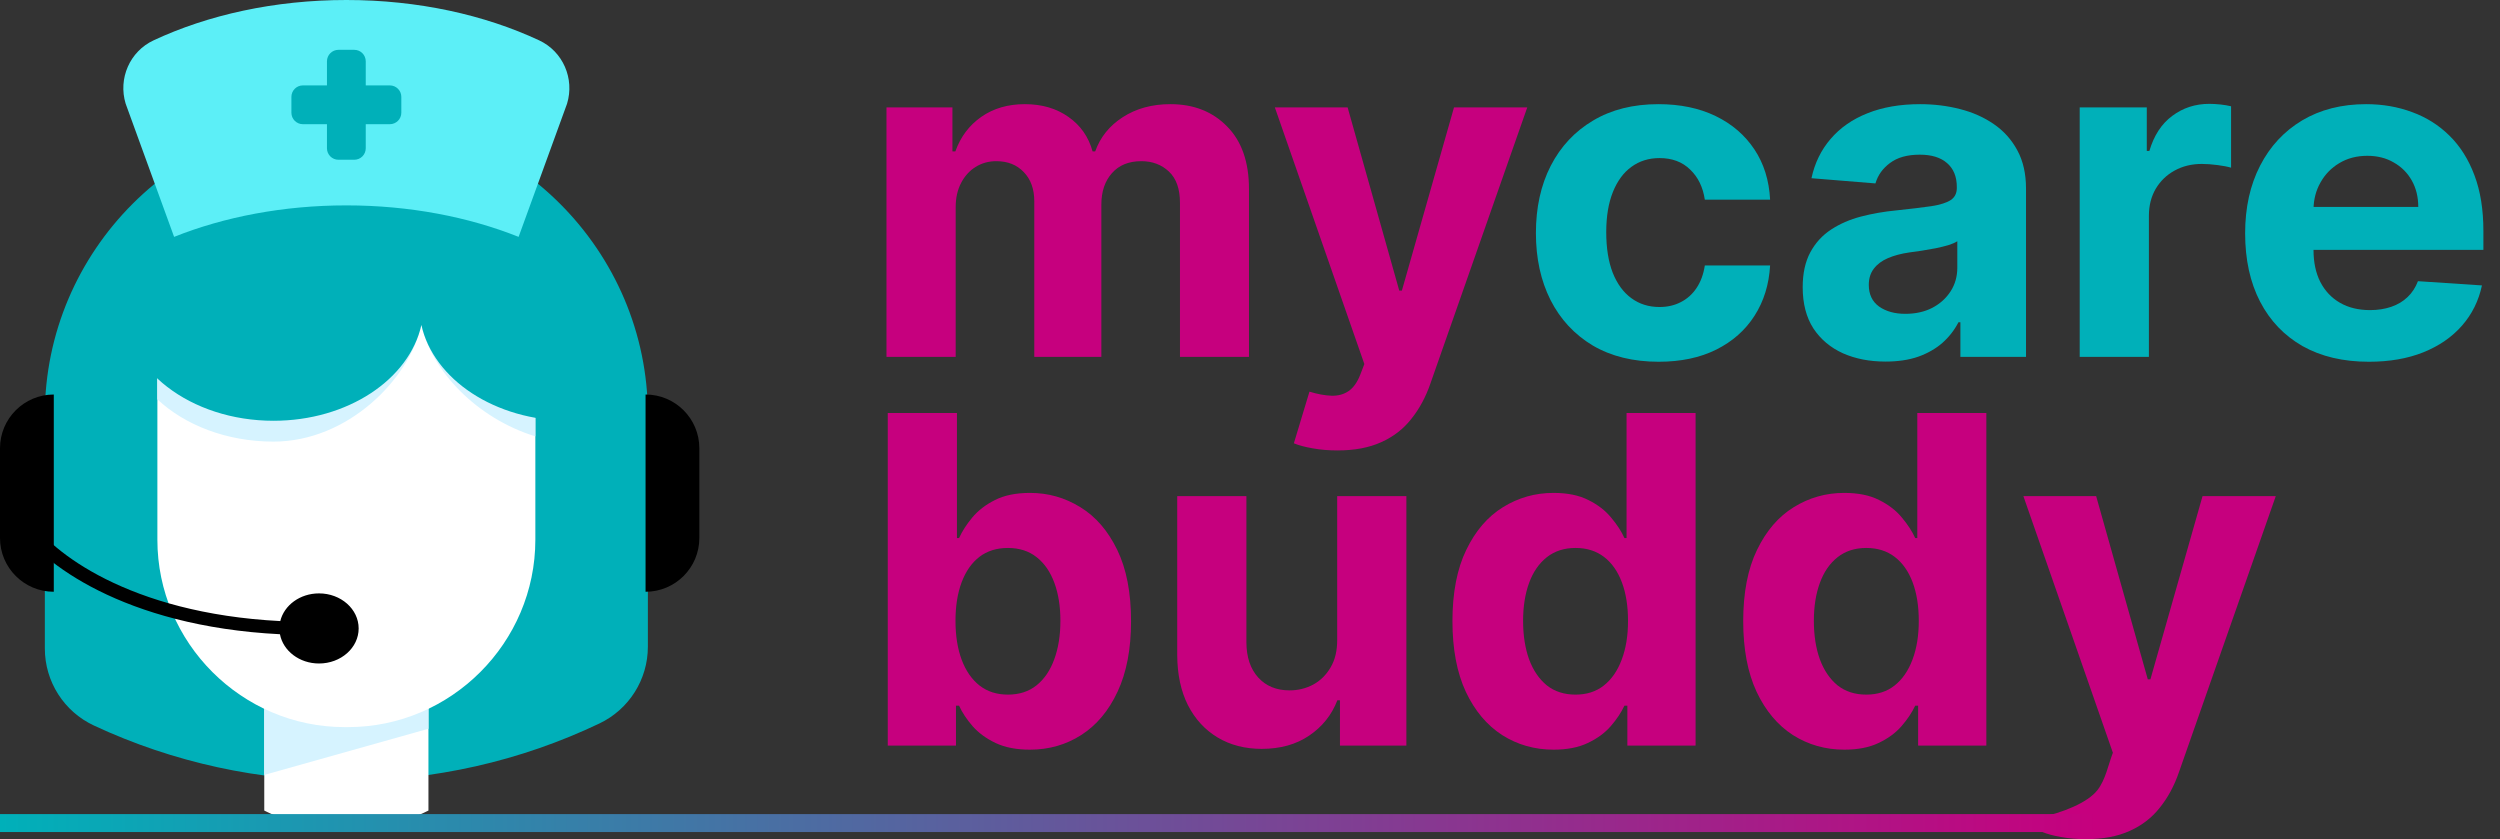 <svg width="143" height="48" viewBox="0 0 143 48" fill="none" xmlns="http://www.w3.org/2000/svg">
<rect x="0" y="0" width="143" height="48" fill="#333333" stroke="none"/>
<path d="M37.058 23.733C37.058 14.328 29.362 6.632 19.957 6.632H19.667C10.261 6.632 2.565 14.328 2.565 23.733V37.096C2.565 38.983 3.658 40.7 5.368 41.498C14.495 45.764 25.195 45.722 34.288 41.382C35.979 40.575 37.058 38.869 37.058 36.995V23.733Z" fill="#00B0B9"/>
<path d="M24.507 46.363C21.575 47.832 18.125 47.844 15.183 46.397L15.116 46.363V37.985H24.507V46.363Z" fill="white"/>
<path d="M24.507 41.684L15.116 44.326V40.097H24.507V41.684Z" fill="#D6F3FF"/>
<path d="M9.002 17.078V30.872C9.002 36.767 13.825 41.591 19.721 41.591H19.902C25.798 41.591 30.622 36.767 30.622 30.872V17.078H9.002Z" fill="white"/>
<path d="M30.621 17.586V24.96C27.275 23.93 24.683 21.21 24.104 18.586C23.414 21.698 19.89 25.26 15.643 25.26C12.966 25.26 10.574 24.317 9 22.839V17.586H30.621Z" fill="#D6F3FF"/>
<path d="M7.061 17.475C7.061 21.116 10.904 24.068 15.644 24.068C19.891 24.068 23.416 21.697 24.103 18.585C24.79 21.697 28.315 24.068 32.562 24.068V15.629H7.136L7.061 17.475Z" fill="#00B0B9"/>
<path d="M19.812 -2.86102e-05C15.706 -2.86102e-05 11.891 0.855 8.781 2.31C7.422 2.945 6.75 4.495 7.187 5.93L9.959 13.549C12.825 12.405 16.212 11.748 19.812 11.748C23.412 11.748 26.798 12.405 29.664 13.549L32.436 5.93C32.873 4.495 32.201 2.945 30.842 2.31C27.732 0.855 23.917 -2.86102e-05 19.812 -2.86102e-05Z" fill="#5CEFF7"/>
<path d="M22.298 4.885H20.921V3.508C20.921 3.145 20.627 2.85 20.264 2.85H19.36C18.996 2.85 18.702 3.145 18.702 3.508V4.885H17.325C16.962 4.885 16.668 5.179 16.668 5.543V6.446C16.668 6.81 16.962 7.104 17.325 7.104H18.702V8.481C18.702 8.844 18.996 9.138 19.36 9.138H20.264C20.627 9.138 20.921 8.844 20.921 8.481V7.104H22.298C22.661 7.104 22.956 6.81 22.956 6.446V5.543C22.956 5.179 22.661 4.885 22.298 4.885Z" fill="#00B0B9"/>
<path d="M0 25.643C0 23.944 1.378 22.566 3.077 22.566V33.849C1.378 33.849 0 32.471 0 30.772V25.643Z" fill="black"/>
<path d="M40.003 25.643C40.003 23.944 38.626 22.566 36.926 22.566V33.849C38.626 33.849 40.003 32.471 40.003 30.772V25.643Z" fill="black"/>
<path fill-rule="evenodd" clip-rule="evenodd" d="M16.013 36.278C7.042 35.824 2.333 32.143 1.026 30.119L1.764 29.746C2.903 31.51 7.318 35.078 16.032 35.526C16.251 34.621 17.16 33.942 18.248 33.942C19.5 33.942 20.515 34.84 20.515 35.947C20.515 37.054 19.5 37.952 18.248 37.952C17.125 37.952 16.192 37.228 16.013 36.278Z" fill="black"/>
<path d="M135.501 20.692C134.033 20.692 132.77 20.394 131.711 19.8C130.658 19.199 129.847 18.351 129.277 17.254C128.707 16.152 128.422 14.848 128.422 13.343C128.422 11.876 128.707 10.588 129.277 9.479C129.847 8.37 130.649 7.506 131.683 6.887C132.723 6.268 133.944 5.958 135.343 5.958C136.285 5.958 137.161 6.11 137.972 6.413C138.79 6.711 139.502 7.16 140.109 7.76C140.722 8.361 141.199 9.117 141.539 10.027C141.88 10.931 142.05 11.99 142.05 13.204V14.291H130.002V11.838H138.325C138.325 11.269 138.201 10.764 137.954 10.324C137.706 9.885 137.362 9.541 136.922 9.293C136.489 9.039 135.984 8.912 135.408 8.912C134.807 8.912 134.275 9.052 133.81 9.33C133.352 9.603 132.993 9.971 132.733 10.436C132.473 10.894 132.339 11.405 132.333 11.969V14.3C132.333 15.006 132.463 15.616 132.723 16.13C132.99 16.644 133.364 17.041 133.848 17.32C134.331 17.598 134.903 17.738 135.566 17.738C136.006 17.738 136.408 17.676 136.774 17.552C137.139 17.428 137.452 17.242 137.712 16.994C137.972 16.747 138.17 16.443 138.307 16.084L141.967 16.326C141.781 17.205 141.4 17.973 140.824 18.629C140.254 19.28 139.517 19.788 138.613 20.153C137.715 20.512 136.678 20.692 135.501 20.692Z" fill="#00B0B9"/>
<path d="M118.959 20.414V6.145H122.796V8.634H122.944C123.205 7.749 123.641 7.08 124.254 6.628C124.867 6.169 125.573 5.94 126.372 5.94C126.571 5.94 126.784 5.953 127.013 5.977C127.243 6.002 127.444 6.036 127.617 6.08V9.591C127.431 9.535 127.174 9.486 126.846 9.442C126.518 9.399 126.218 9.377 125.945 9.377C125.363 9.377 124.843 9.504 124.384 9.758C123.932 10.006 123.573 10.353 123.307 10.799C123.047 11.245 122.917 11.759 122.917 12.341V20.414H118.959Z" fill="#00B0B9"/>
<path d="M107.852 20.682C106.942 20.682 106.13 20.524 105.418 20.209C104.706 19.887 104.142 19.413 103.727 18.787C103.319 18.156 103.114 17.369 103.114 16.428C103.114 15.635 103.26 14.969 103.551 14.43C103.842 13.892 104.238 13.458 104.74 13.13C105.242 12.802 105.811 12.554 106.449 12.387C107.093 12.219 107.769 12.102 108.475 12.034C109.304 11.947 109.973 11.866 110.481 11.792C110.989 11.711 111.357 11.594 111.587 11.439C111.816 11.284 111.93 11.055 111.93 10.752V10.696C111.93 10.107 111.745 9.652 111.373 9.33C111.008 9.008 110.487 8.847 109.812 8.847C109.1 8.847 108.533 9.005 108.112 9.321C107.691 9.631 107.412 10.021 107.276 10.492L103.616 10.194C103.802 9.327 104.167 8.578 104.712 7.946C105.257 7.308 105.96 6.819 106.821 6.478C107.688 6.131 108.691 5.958 109.831 5.958C110.624 5.958 111.382 6.051 112.107 6.237C112.838 6.423 113.485 6.711 114.048 7.101C114.618 7.491 115.067 7.993 115.395 8.606C115.724 9.213 115.888 9.94 115.888 10.789V20.413H112.135V18.434H112.023C111.794 18.88 111.488 19.273 111.104 19.614C110.72 19.948 110.258 20.212 109.719 20.404C109.181 20.59 108.558 20.682 107.852 20.682ZM108.985 17.951C109.568 17.951 110.082 17.837 110.528 17.608C110.974 17.372 111.323 17.056 111.577 16.66C111.831 16.264 111.958 15.815 111.958 15.313V13.799C111.834 13.879 111.664 13.954 111.447 14.022C111.237 14.084 110.998 14.142 110.732 14.198C110.466 14.248 110.199 14.294 109.933 14.338C109.667 14.375 109.425 14.409 109.208 14.44C108.744 14.508 108.338 14.616 107.991 14.765C107.645 14.913 107.375 15.115 107.183 15.369C106.991 15.616 106.895 15.926 106.895 16.298C106.895 16.836 107.09 17.248 107.481 17.533C107.877 17.812 108.379 17.951 108.985 17.951Z" fill="#00B0B9"/>
<path d="M94.877 20.692C93.416 20.692 92.158 20.382 91.106 19.763C90.059 19.137 89.254 18.27 88.69 17.162C88.133 16.053 87.854 14.777 87.854 13.334C87.854 11.873 88.136 10.591 88.7 9.488C89.269 8.38 90.078 7.516 91.124 6.896C92.171 6.271 93.416 5.958 94.859 5.958C96.103 5.958 97.194 6.184 98.129 6.636C99.064 7.088 99.804 7.723 100.349 8.541C100.894 9.358 101.194 10.318 101.25 11.421H97.516C97.41 10.708 97.132 10.135 96.679 9.702C96.234 9.262 95.648 9.042 94.924 9.042C94.311 9.042 93.775 9.209 93.317 9.544C92.864 9.872 92.511 10.352 92.257 10.984C92.004 11.616 91.877 12.38 91.877 13.278C91.877 14.189 92.001 14.963 92.248 15.601C92.502 16.239 92.858 16.725 93.317 17.059C93.775 17.394 94.311 17.561 94.924 17.561C95.376 17.561 95.781 17.468 96.141 17.282C96.506 17.096 96.806 16.827 97.042 16.474C97.283 16.115 97.441 15.684 97.516 15.183H101.25C101.188 16.273 100.891 17.233 100.358 18.063C99.832 18.886 99.104 19.53 98.175 19.995C97.246 20.459 96.147 20.692 94.877 20.692Z" fill="#00B0B9"/>
<path d="M76.499 25.765C75.997 25.765 75.527 25.725 75.087 25.645C74.653 25.57 74.294 25.474 74.009 25.357L74.901 22.402C75.366 22.545 75.784 22.622 76.155 22.635C76.533 22.647 76.858 22.56 77.131 22.375C77.409 22.189 77.635 21.873 77.809 21.427L78.041 20.823L72.922 6.145H77.084L80.038 16.624H80.187L83.169 6.145H87.359L81.813 21.957C81.546 22.725 81.184 23.393 80.726 23.963C80.274 24.539 79.701 24.982 79.007 25.292C78.314 25.608 77.478 25.765 76.499 25.765Z" fill="#C6007E"/>
<path d="M50.707 20.413V6.144H54.479V8.661H54.646C54.944 7.825 55.439 7.166 56.133 6.682C56.826 6.199 57.656 5.958 58.622 5.958C59.601 5.958 60.434 6.203 61.121 6.692C61.809 7.175 62.267 7.831 62.496 8.661H62.645C62.936 7.844 63.462 7.19 64.224 6.701C64.992 6.206 65.899 5.958 66.946 5.958C68.278 5.958 69.358 6.382 70.188 7.231C71.024 8.073 71.442 9.268 71.442 10.816V20.413H67.494V11.597C67.494 10.804 67.284 10.21 66.862 9.813C66.441 9.417 65.915 9.219 65.283 9.219C64.565 9.219 64.004 9.448 63.602 9.906C63.199 10.358 62.998 10.956 62.998 11.699V20.413H59.161V11.513C59.161 10.813 58.96 10.256 58.557 9.841C58.161 9.426 57.638 9.219 56.987 9.219C56.548 9.219 56.151 9.33 55.798 9.553C55.451 9.77 55.176 10.076 54.971 10.473C54.767 10.863 54.665 11.321 54.665 11.848V20.413H50.707Z" fill="#C6007E"/>
<path d="M119.315 48C118.813 48 118.342 47.96 117.903 47.879C117.469 47.805 117.11 47.709 116.825 47.591L112.788 46.948C114.399 47.442 118.847 46.636 119.973 45.195C120.439 44.598 120.586 43.761 120.857 43.058L115.738 28.38H119.9L122.854 38.859H123.003L125.985 28.38H130.174L124.628 44.191C124.362 44.959 124 45.628 123.541 46.198C123.089 46.774 122.516 47.217 121.823 47.526C121.129 47.842 120.293 48 119.315 48Z" fill="#C6007E"/>
<path d="M105.499 42.881C104.416 42.881 103.434 42.603 102.554 42.045C101.681 41.482 100.988 40.655 100.474 39.565C99.966 38.469 99.712 37.125 99.712 35.533C99.712 33.898 99.975 32.539 100.501 31.455C101.028 30.365 101.728 29.55 102.601 29.012C103.48 28.467 104.443 28.194 105.49 28.194C106.289 28.194 106.955 28.33 107.487 28.603C108.026 28.869 108.46 29.204 108.788 29.606C109.122 30.003 109.376 30.393 109.55 30.777H109.67V23.624H113.619V42.649H109.717V40.364H109.55C109.364 40.76 109.101 41.153 108.76 41.544C108.426 41.928 107.989 42.246 107.45 42.5C106.918 42.754 106.267 42.881 105.499 42.881ZM106.753 39.732C107.391 39.732 107.93 39.559 108.37 39.212C108.816 38.859 109.156 38.367 109.392 37.735C109.633 37.103 109.754 36.363 109.754 35.514C109.754 34.666 109.636 33.929 109.401 33.303C109.166 32.678 108.825 32.195 108.379 31.854C107.933 31.514 107.391 31.343 106.753 31.343C106.103 31.343 105.555 31.52 105.109 31.873C104.663 32.226 104.326 32.715 104.097 33.341C103.867 33.966 103.753 34.691 103.753 35.514C103.753 36.344 103.867 37.078 104.097 37.716C104.332 38.348 104.669 38.843 105.109 39.203C105.555 39.556 106.103 39.732 106.753 39.732Z" fill="#C6007E"/>
<path d="M88.868 42.881C87.784 42.881 86.802 42.603 85.923 42.045C85.05 41.482 84.356 40.655 83.842 39.565C83.334 38.469 83.08 37.125 83.08 35.533C83.08 33.898 83.344 32.539 83.87 31.455C84.396 30.365 85.096 29.55 85.969 29.012C86.849 28.467 87.812 28.194 88.859 28.194C89.657 28.194 90.323 28.33 90.856 28.603C91.395 28.869 91.828 29.204 92.156 29.606C92.491 30.003 92.745 30.393 92.918 30.777H93.039V23.624H96.987V42.649H93.085V40.364H92.918C92.732 40.76 92.469 41.153 92.129 41.544C91.794 41.928 91.358 42.246 90.819 42.5C90.286 42.754 89.636 42.881 88.868 42.881ZM90.122 39.732C90.76 39.732 91.299 39.559 91.738 39.212C92.184 38.859 92.525 38.367 92.76 37.735C93.002 37.103 93.123 36.363 93.123 35.514C93.123 34.666 93.005 33.929 92.769 33.303C92.534 32.678 92.194 32.195 91.748 31.854C91.302 31.514 90.76 31.343 90.122 31.343C89.472 31.343 88.924 31.52 88.478 31.873C88.032 32.226 87.694 32.715 87.465 33.341C87.236 33.966 87.121 34.691 87.121 35.514C87.121 36.344 87.236 37.078 87.465 37.716C87.7 38.348 88.038 38.843 88.478 39.203C88.924 39.556 89.472 39.732 90.122 39.732Z" fill="#C6007E"/>
<path d="M76.487 36.574V28.38H80.445V42.649H76.645V40.057H76.497C76.175 40.893 75.639 41.565 74.89 42.073C74.146 42.581 73.239 42.835 72.168 42.835C71.214 42.835 70.375 42.618 69.65 42.185C68.926 41.751 68.359 41.135 67.95 40.336C67.548 39.537 67.343 38.58 67.337 37.465V28.38H71.294V36.759C71.301 37.602 71.527 38.267 71.973 38.757C72.418 39.246 73.016 39.49 73.766 39.49C74.242 39.49 74.688 39.382 75.103 39.165C75.518 38.942 75.853 38.614 76.107 38.181C76.367 37.747 76.494 37.211 76.487 36.574Z" fill="#C6007E"/>
<path d="M50.78 42.649V23.624H54.737V30.777H54.858C55.032 30.393 55.282 30.003 55.611 29.606C55.945 29.204 56.379 28.869 56.911 28.603C57.45 28.33 58.119 28.194 58.918 28.194C59.958 28.194 60.918 28.467 61.798 29.012C62.677 29.55 63.38 30.365 63.907 31.455C64.433 32.539 64.696 33.898 64.696 35.533C64.696 37.125 64.439 38.469 63.925 39.565C63.417 40.655 62.724 41.482 61.844 42.045C60.971 42.603 59.992 42.881 58.909 42.881C58.141 42.881 57.487 42.754 56.949 42.5C56.416 42.246 55.979 41.928 55.639 41.544C55.298 41.153 55.038 40.76 54.858 40.364H54.682V42.649H50.78ZM54.654 35.514C54.654 36.363 54.772 37.103 55.007 37.735C55.242 38.367 55.583 38.859 56.029 39.212C56.475 39.559 57.017 39.732 57.654 39.732C58.299 39.732 58.844 39.556 59.289 39.203C59.735 38.843 60.073 38.348 60.302 37.716C60.537 37.078 60.655 36.344 60.655 35.514C60.655 34.691 60.541 33.966 60.311 33.341C60.082 32.715 59.745 32.226 59.299 31.873C58.853 31.52 58.305 31.343 57.654 31.343C57.01 31.343 56.465 31.514 56.02 31.854C55.58 32.195 55.242 32.678 55.007 33.303C54.772 33.929 54.654 34.666 54.654 35.514Z" fill="#C6007E"/>
<rect y="46.566" width="120.01" height="1.026" fill="url(#paint0_linear_96_1137)"/>
<defs>
<linearGradient id="paint0_linear_96_1137" x1="0" y1="47.079" x2="120.01" y2="47.079" gradientUnits="userSpaceOnUse">
<stop stop-color="#00B0B9"/>
<stop offset="1" stop-color="#C6007E"/>
</linearGradient>
</defs>
</svg>

